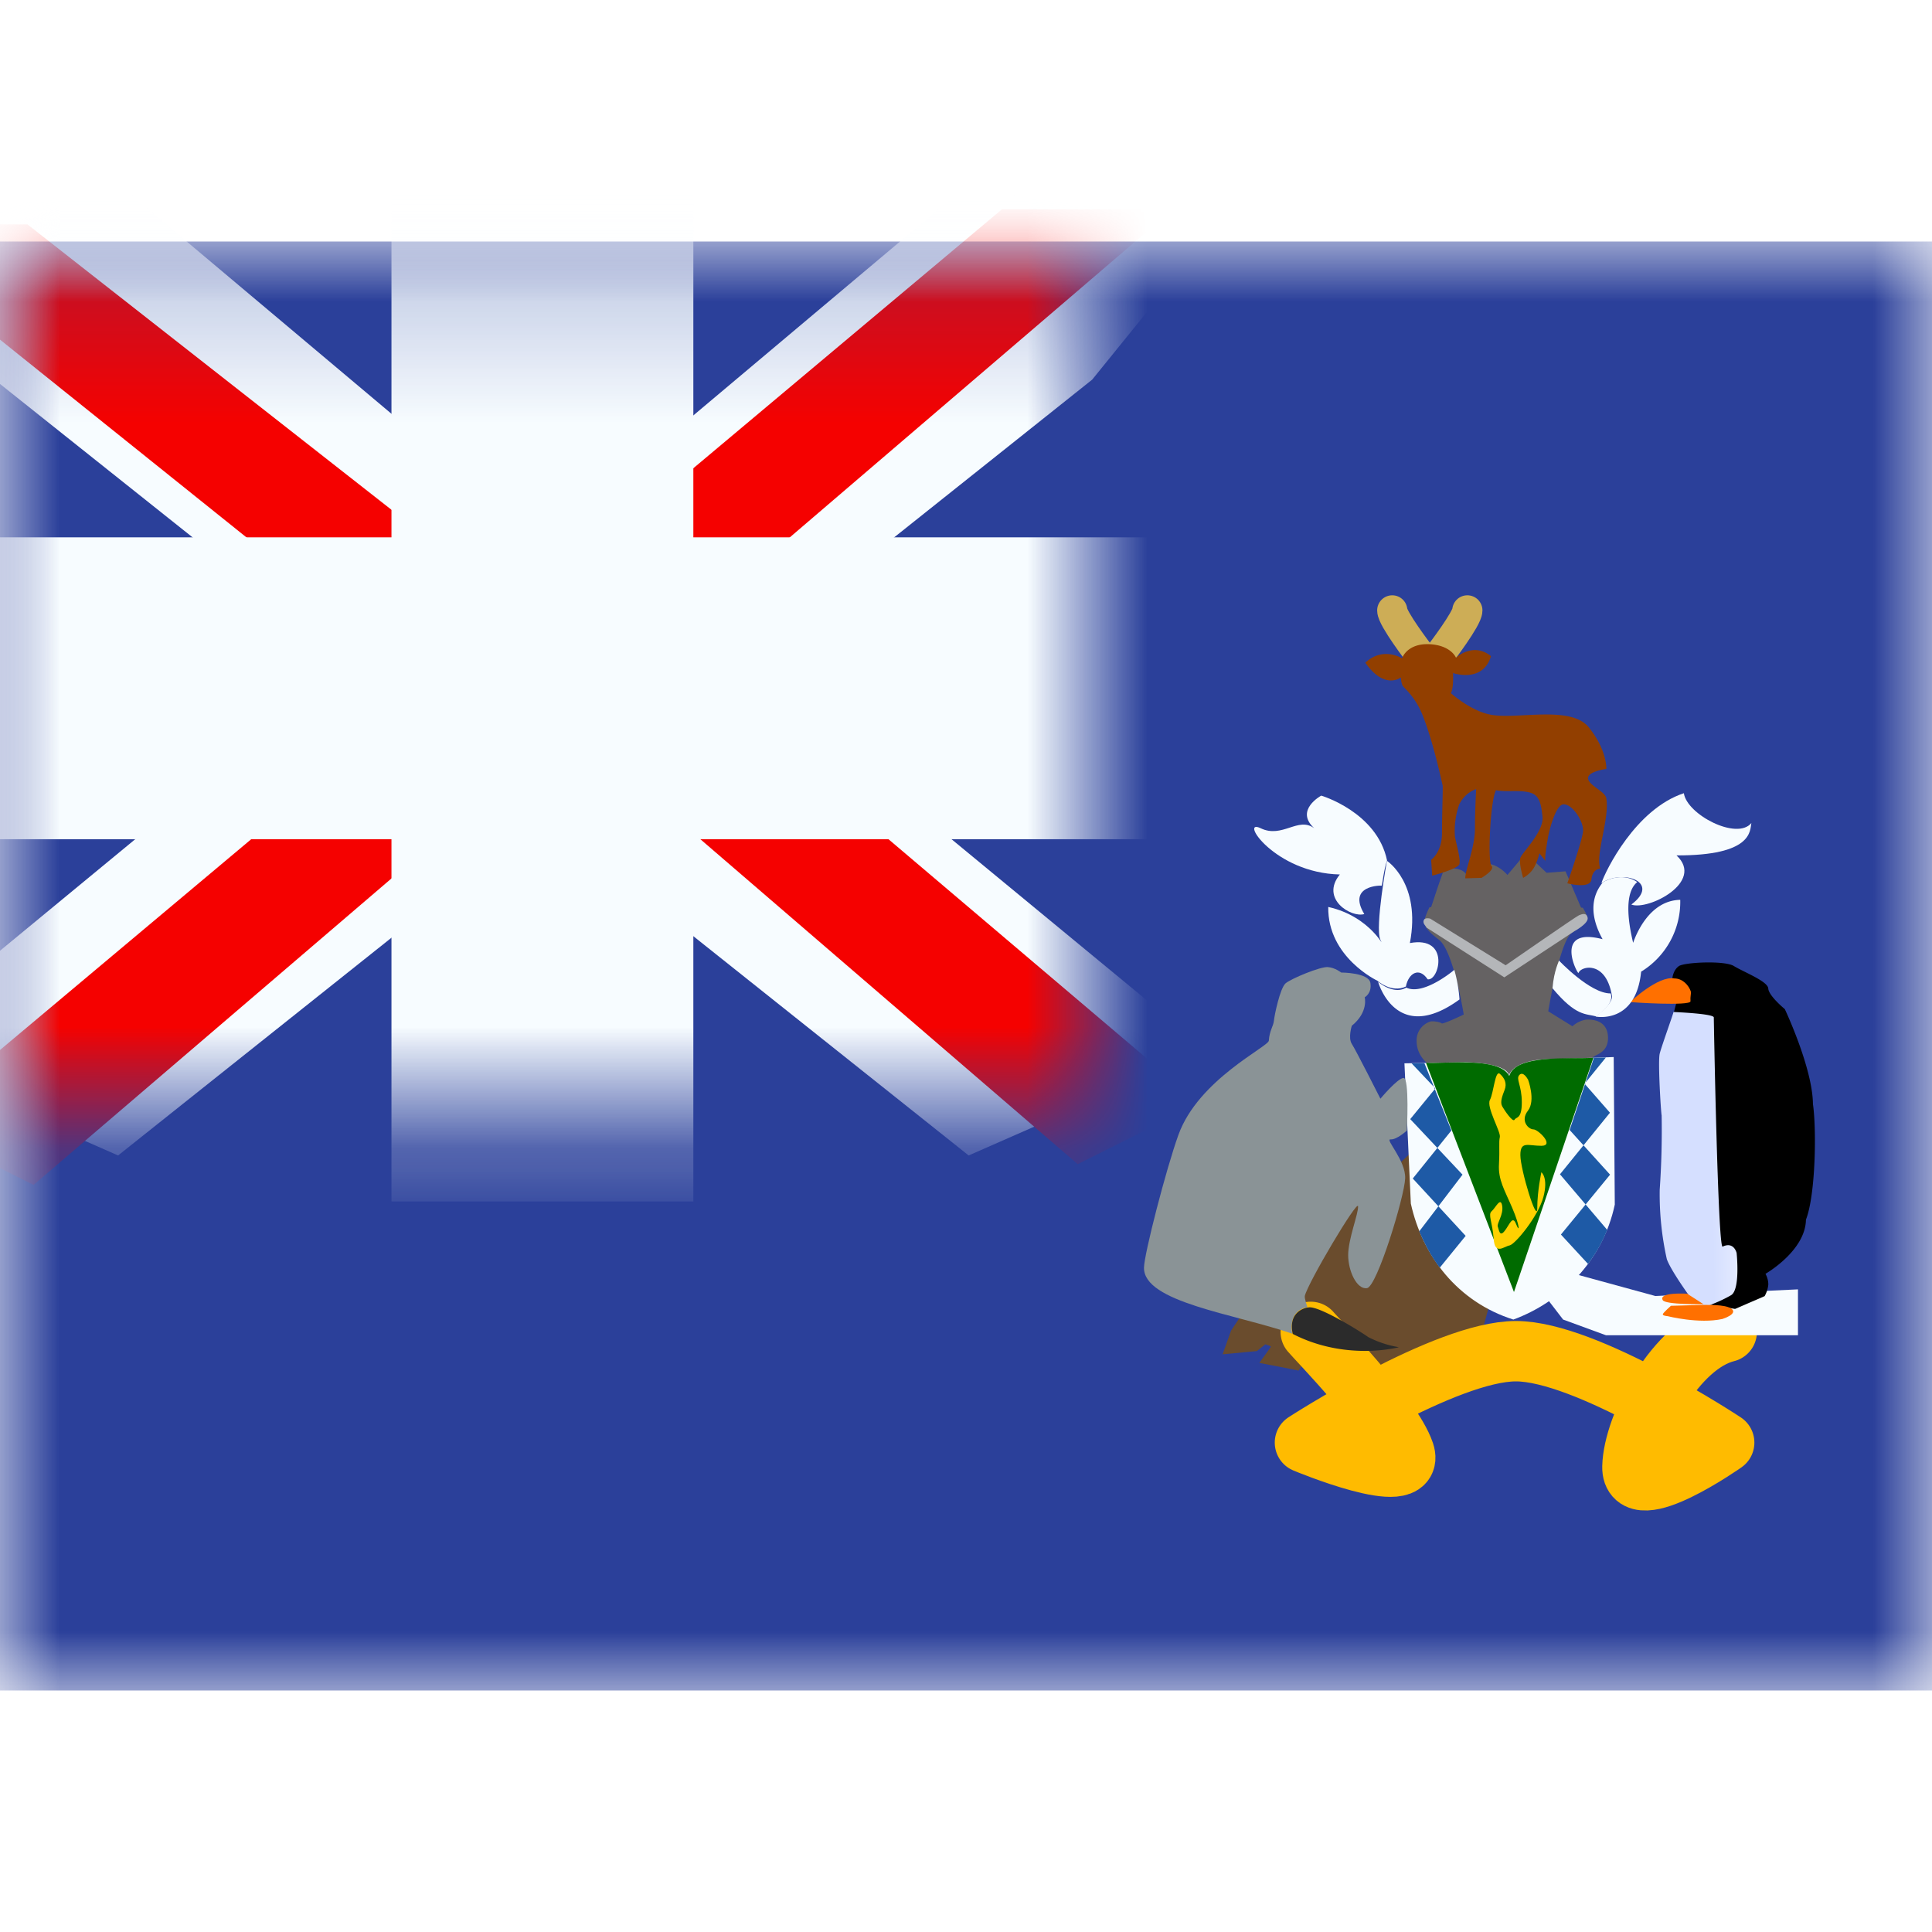 <svg fill="none" xmlns="http://www.w3.org/2000/svg" viewBox="0 0 16 12" height="1em" width="1em">
  <mask id="a" maskUnits="userSpaceOnUse" x="0" y="0" width="16" height="12">
    <path fill="#fff" d="M0 0h16v12H0z"/>
  </mask>
  <g mask="url(#a)">
    <path fill-rule="evenodd" clip-rule="evenodd" d="M0 0h16v12H0V0z" fill="#2B409A"/>
    <path d="M11.752 3.412s-.222-.29-.222-.357m.4.357s.222-.29.222-.357" stroke="#CDAD56" stroke-width=".25" stroke-linecap="round"/>
    <path d="M12.159 9.276a.653.653 0 0 1-.142-.06s-.081.127-.123.135c-.043.007-.262-.079-.262-.079s-.153.12-.188.113l-.388-.083-.193-.12s-.107.173-.111.169c-.004-.004-.323-.064-.323-.064s.096-.131.096-.135c0-.004-.046-.019-.046-.019l-.07.056-.284.027.07-.196.11-.165 1.366-1.296.673 1.213-.1.365s-.054.139-.085.139z" fill="#6A4C2D"/>
    <path d="M10.855 9.03c.048.058.674.698.775 1 .102.304-.823-.083-.823-.083s1.165-.757 1.747-.757c.582 0 1.725.757 1.725.757s-.767.54-.76.2c.008-.341.36-1.012.781-1.117" stroke="#FB0" stroke-width=".5" stroke-linecap="round" stroke-linejoin="round"/>
    <path d="M14.89 9.058v-.38l-1.181.055-.64-.175-.27.18.146.19.355.13h1.59z" fill="#F7FCFF"/>
    <g filter="url(#b)">
      <path d="M11.97 4.933c.006.016.149-.013.18.073.153-.227.334-.01.334-.01l.152-.18.172.162.157-.012.165.386-1.299-.024s.132-.411.138-.395z" fill="#656263"/>
    </g>
    <path d="M13.316 6.577c-.01-.122-.12-.137-.18-.133a.225.225 0 0 0-.114.055l-.2-.124s.1-.618.206-.656c.1-.072.119-.102.119-.119 0-.016-.038-.082-.038-.082l-.653-.076-.618.072s-.048.096-.041.125c.006.028.008.06.119.143.122.092.206.62.206.62s-.173.083-.183.073c-.01-.01-.063-.02-.09-.016a.163.163 0 0 0-.117.165c0 .116.09.183.09.183s.59.433.678.592c.085-.192.647-.624.713-.657.028-.016.113-.043.103-.165z" fill="#656263"/>
    <path d="M13.905 6c.05-.031.376-.047.454 0 .079.049.281.126.285.186.003.061.137.171.137.171s.23.486.233.786c.03.205.023.75-.058.958-.004.259-.335.448-.335.448s.026.045.023.093a.244.244 0 0 1-.03.092l-.245.106-.271-.045-.307-.897.072-1.517.02-.077-.033-.204s.006-.067.055-.1z" fill="#000"/>
    <path d="M12.131 6.797s.33 0 .366.105c.063-.14.349-.131.349-.131l.518-.017.009 1.222c-.101.474-.453.81-.84.952-.462-.146-.753-.527-.849-.96l-.053-1.162.5-.009z" fill="#F7FCFF"/>
    <path d="m11.809 6.801.729 1.899.658-1.94c-.204.013-.642-.031-.697.15-.084-.162-.545-.097-.69-.109z" fill="#006B00"/>
    <path fill-rule="evenodd" clip-rule="evenodd" d="M12.654 6.939s.066.173 0 .259c-.067.085.005.155.045.155s.178.136.066.136c-.111 0-.174-.042-.174.077 0 .12.14.579.14.438 0-.14.034-.296.034-.296s.059.044.017.204c-.042.16-.233.392-.28.402-.048.009-.122.083-.132-.054-.01-.138-.049-.202-.017-.229.032-.027.074-.122.087-.047.014.075-.046.147-.036.174.01.027.015.089.056.037.041-.051.066-.136.096-.057.031.078.032.016-.032-.134-.064-.15-.118-.233-.11-.364.007-.132-.003-.181.007-.223.01-.043-.114-.248-.082-.308.031-.059.043-.25.082-.216.04.035.06.08.04.132-.02.052-.04.103-.02.138.02.035.088.135.102.11.013-.026.06-.001.06-.144s-.052-.193-.02-.227c.033-.034.07.037.07.037z" fill="#FFD100"/>
    <path d="m13.2 6.76.099-.002-.176.217.21.24-.414.51.391.46a1.19 1.19 0 0 1-.159.282l-.224-.243.407-.496-.335-.37.201-.598zm-1.51.046.197.208-.208.254.433.46-.358.469c.043.103.104.217.17.301l.214-.263-.438-.475.32-.398-.224-.558-.105.002z" fill="#1E5AA6"/>
    <path d="M14.193 6.426c0 .031.034 1.916.073 1.898.094-.045.116.053.116.053s.033.31-.049.351a1.13 1.13 0 0 1-.211.093l-.142-.103s-.144-.2-.176-.29a2.472 2.472 0 0 1-.059-.575 7.09 7.09 0 0 0 .016-.616c-.006-.026-.032-.447-.016-.511s.118-.345.114-.345c0 0 .334.013.334.045z" fill="url(#c)"/>
    <path d="M13.866 6.103c.069 0 .12.057.137.109.003.022-.006.038-.003.08.003.041-.497.009-.5.006 0 0 .232-.22.366-.195z" fill="#FF7000"/>
    <path d="M14.204 6.255a.05.05 0 1 1-.1 0 .05.05 0 0 1 .1 0z" fill="#000"/>
    <path d="M12.91 5.954s.26.276.429.273c.03.08-.077.156-.12.191-.085-.026-.163.005-.362-.234.013-.153.056-.224.053-.23zm1.035-1.385c.025.177.44.393.559.247-.012.065.01.27-.62.268.238.221-.239.46-.374.407.248-.186-.07-.297-.248-.177.034-.102.282-.613.683-.745z" fill="#F7FCFF"/>
    <path fill-rule="evenodd" clip-rule="evenodd" d="M13.525 5.808c-.047-.194-.07-.418.034-.503-.137-.093-.287.003-.287.003a.087.087 0 0 1-.008.012c-.032.044-.14.192.008.458-.392-.102-.228.254-.2.281.016-.057.224-.11.276.18.018.058-.088.143-.122.17l-.01.01s.332.066.375-.372a.677.677 0 0 0 .324-.595c-.253.005-.365.283-.39.356z" fill="#F7FCFF"/>
    <path d="M12.044 6.032s-.254.216-.398.147c-.107.063-.233-.048-.233-.048s.147.53.674.146a1.196 1.196 0 0 0-.043-.245z" fill="#F7FCFF"/>
    <path d="M11.643 6.17c.021-.11.11-.165.18-.06.095.018.19-.362-.147-.3.095-.496-.19-.681-.19-.681s-.1.55-.055.652c.046.102-.067-.189-.431-.27-.006.417.407.611.407.611s.116.105.236.048z" fill="#F7FCFF"/>
    <path d="M11.298 5.57c-.107.032-.367-.125-.202-.328-.542-.012-.837-.47-.656-.383.18.087.31-.099.444 0-.165-.15.058-.27.058-.27s.462.136.545.537c-.028.077-.04.215-.046.209 0-.003-.287-.005-.143.234z" fill="#F7FCFF"/>
    <path d="M12.348 3.434c-.068.226-.315.14-.315.14s.008.113-.017.167c.02.017.166.143.32.176.22.047.672-.082.823.108.152.19.144.343.144.343s-.197.025-.142.103c.035.051.133.089.142.141.028.167-.093.468-.05.581-.068.007-.073.086-.073.086-.004.089-.2.036-.2.036s.122-.348.13-.429c.008-.08-.086-.225-.16-.225-.073 0-.127.257-.127.257s-.036.194-.024.212c.012.018-.05-.063-.05-.063s-.019.078-.05.126a.234.234 0 0 1-.085.077s-.036-.118-.024-.163c.012-.045.2-.22.184-.347-.007-.056-.013-.153-.075-.185-.079-.041-.223-.011-.31-.031-.048.091-.07.595-.037.627.033.031-.082.099-.082.099l-.135.004c-.002-.068.08-.255.08-.412 0-.158.01-.327.01-.327s-.09.025-.14.126a.66.66 0 0 0-.036.266c.008.05.05.19.037.23-.013.04-.225.095-.225.095l-.009-.131s.09-.063.09-.221.009-.383.005-.397c-.003-.008-.074-.353-.168-.586-.063-.155-.16-.227-.164-.24-.013-.03-.013-.067-.013-.067s-.135.108-.295-.122c.147-.137.304-.036.304-.036s.04-.126.229-.117c.188.01.225.126.217.113 0 0 .14-.135.291-.014z" fill="#923F00"/>
    <path d="m11.814 5.682.644.412.58-.382s.121-.065.11-.112c-.01-.047-.051-.028-.072-.02-.021.008-.607.414-.607.414l-.624-.386s-.046-.014-.055.015c-.008.028.018.044.024.059z" fill="#B4B6B9"/>
    <path d="M13.973 8.714s-.24-.016-.203.053c.02.039.338.034.338.034l-.135-.087zm.115.093-.25.007s-.063.056-.067.069c-.004.014.04.017.04.017s.259.066.454.023c.098-.033.116-.074.047-.098-.07-.025-.223-.017-.224-.018z" fill="#FF7000"/>
    <path d="M11.195 6.495s-.032.1 0 .15c.033.05.237.454.237.454s.14-.168.191-.172c.051-.005.028.436.028.436s-.084.077-.135.073c-.05-.005.126.172.121.322-.005.15-.232.896-.316.91-.084.013-.156-.141-.156-.274 0-.133.086-.345.082-.404-.005-.059-.416.634-.441.742-.005.02.022.094.022.094s-.161.014-.126.219c-.474-.164-1.233-.26-1.228-.547.001-.11.182-.814.285-1.099.165-.459.746-.73.749-.781.005-.082.037-.118.042-.164.004-.045.05-.268.096-.31.047-.04.289-.14.35-.135.06.004.111.045.111.045s.228 0 .242.086c.014.087-.047.119-.047.119s.033.122-.107.236z" fill="#8A9396"/>
    <path d="M11.331 9.073a.863.863 0 0 0 .254.084s-.436.118-.879-.11c-.04-.178.095-.217.129-.219.078-.02.42.191.496.245z" fill="#2B2B2B"/>
    <mask id="d" maskUnits="userSpaceOnUse" x="0" y="0" width="9" height="8">
      <path fill="#fff" d="M0 .2h9v7H0z"/>
    </mask>
    <g mask="url(#d)">
      <path d="m-1.002 6.7 1.98.869 8.067-6.425 1.045-1.29-2.118-.29-3.29 2.768-2.649 1.865L-1.002 6.7z" fill="#F7FCFF"/>
      <path d="m-.731 7.308 1.009.505 9.436-8.08H8.298L-.731 7.309z" fill="#F50100"/>
      <path d="m10.002 6.7-1.98.869-8.067-6.425-1.045-1.29 2.118-.29 3.29 2.768 2.649 1.865L10.002 6.7z" fill="#F7FCFF"/>
      <path d="m9.935 7.137-1.01.504-4.018-3.46-1.19-.386L-1.19-.142H.227L5.13 3.702l1.303.463 3.502 2.972z" fill="#F50100"/>
      <mask id="e" maskUnits="userSpaceOnUse" x="-1" y="-.8" width="11" height="9" fill="#000">
        <path fill="#fff" d="M-1-.8h11v9H-1z"/>
        <path fill-rule="evenodd" clip-rule="evenodd" d="M4.992.2h-1v3H0v1h3.992v3h1v-3H9v-1H4.992v-3z"/>
      </mask>
      <path fill-rule="evenodd" clip-rule="evenodd" d="M4.992.2h-1v3H0v1h3.992v3h1v-3H9v-1H4.992v-3z" fill="#F50100"/>
      <path d="M3.992.2v-.75h-.75V.2h.75zm1 0h.75v-.75h-.75V.2zm-1 3v.75h.75V3.2h-.75zM0 3.2v-.75h-.75v.75H0zm0 1h-.75v.75H0V4.2zm3.992 0h.75v-.75h-.75v.75zm0 3h-.75v.75h.75V7.2zm1 0v.75h.75V7.2h-.75zm0-3v-.75h-.75v.75h.75zM9 4.2v.75h.75V4.2H9zm0-1h.75v-.75H9v.75zm-4.008 0h-.75v.75h.75V3.2zm-1-2.25h1v-1.5h-1v1.5zm.75 2.25v-3h-1.5v3h1.5zM0 3.95h3.992v-1.5H0v1.5zm.75.25v-1h-1.5v1h1.5zm3.242-.75H0v1.5h3.992v-1.5zm.75 3.75v-3h-1.5v3h1.5zm.25-.75h-1v1.5h1v-1.5zm-.75-2.25v3h1.5v-3h-1.5zM9 3.45H4.992v1.5H9v-1.5zm-.75-.25v1h1.5v-1h-1.5zm-3.258.75H9v-1.5H4.992v1.5zM4.242.2v3h1.5v-3h-1.5z" fill="#F7FCFF" mask="url(#e)"/>
    </g>
  </g>
  <defs>
    <linearGradient id="c" x1="14.177" y1="7.804" x2="14.749" y2="7.794" gradientUnits="userSpaceOnUse">
      <stop stop-color="#D5DFFF"/>
      <stop offset="1" stop-color="#fff"/>
    </linearGradient>
    <filter id="b" x="11.831" y="4.816" width="1.299" height=".787" filterUnits="userSpaceOnUse" color-interpolation-filters="sRGB">
      <feFlood flood-opacity="0" result="BackgroundImageFix"/>
      <feColorMatrix in="SourceAlpha" values="0 0 0 0 0 0 0 0 0 0 0 0 0 0 0 0 0 0 127 0"/>
      <feOffset dy=".25"/>
      <feColorMatrix values="0 0 0 0 1 0 0 0 0 1 0 0 0 0 1 0 0 0 1 0"/>
      <feBlend in2="BackgroundImageFix" result="effect1_dropShadow"/>
      <feBlend in="SourceGraphic" in2="effect1_dropShadow" result="shape"/>
    </filter>
  </defs>
</svg>
